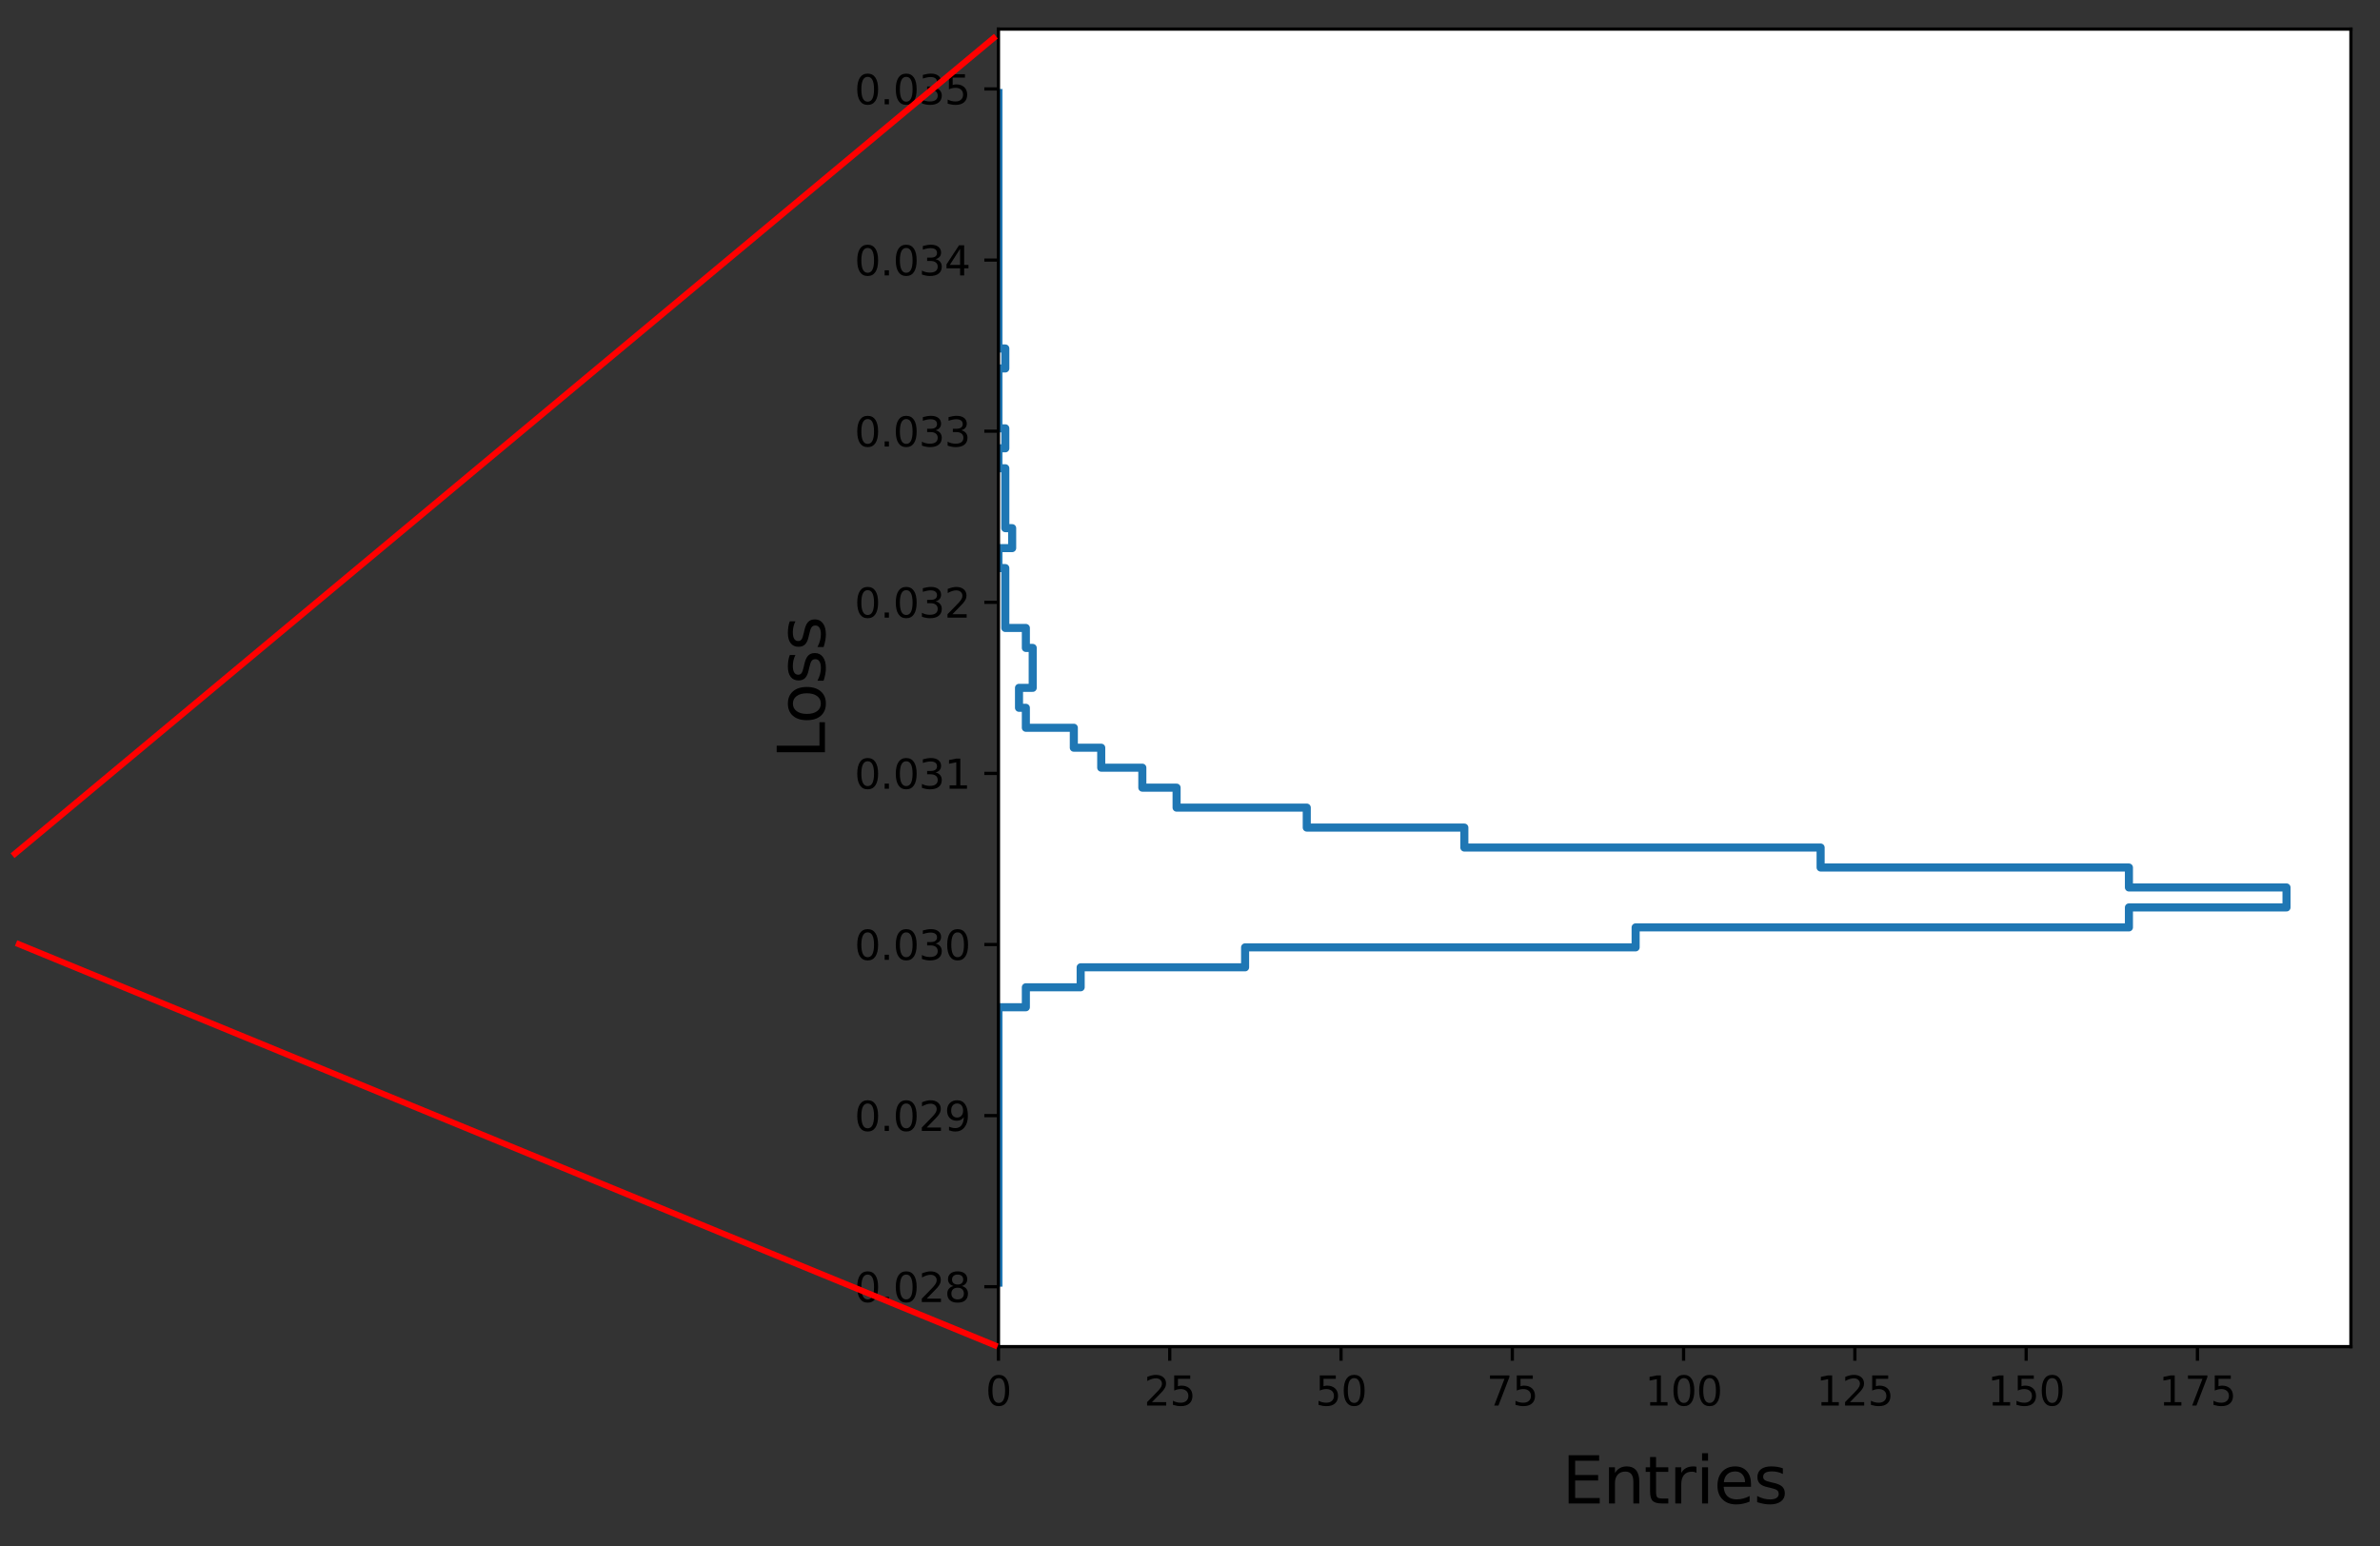 <?xml version="1.0" encoding="UTF-8" standalone="no"?>
<svg
   width="589.168pt"
   height="382.723pt"
   viewBox="0 0 589.168 382.723"
   version="1.1"
   id="svg373"
   sodipodi:docname="Energy_randomization_sources_rotated_lines.svg"
   inkscape:version="1.2.2 (b0a8486541, 2022-12-01)"
   xmlns:inkscape="http://www.inkscape.org/namespaces/inkscape"
   xmlns:sodipodi="http://sodipodi.sourceforge.net/DTD/sodipodi-0.dtd"
   xmlns:xlink="http://www.w3.org/1999/xlink"
   xmlns="http://www.w3.org/2000/svg"
   xmlns:svg="http://www.w3.org/2000/svg"
   xmlns:rdf="http://www.w3.org/1999/02/22-rdf-syntax-ns#"
   xmlns:cc="http://creativecommons.org/ns#"
   xmlns:dc="http://purl.org/dc/elements/1.1/">
  <rect x="0" y="0" width="589.168" height="382.723" fill="#333333" stroke="none"/>
  <sodipodi:namedview
     id="namedview375"
     pagecolor="#ffffff"
     bordercolor="#666666"
     borderopacity="1.0"
     inkscape:showpageshadow="2"
     inkscape:pageopacity="0.0"
     inkscape:pagecheckerboard="0"
     inkscape:deskcolor="#d1d1d1"
     inkscape:document-units="pt"
     showgrid="false"
     inkscape:zoom="0.65403889"
     inkscape:cx="213.29007"
     inkscape:cy="283.62228"
     inkscape:window-width="1600"
     inkscape:window-height="1102"
     inkscape:window-x="0"
     inkscape:window-y="107"
     inkscape:window-maximized="1"
     inkscape:current-layer="svg373" />
  <defs
     id="defs6">
    <style
       type="text/css"
       id="style4">*{stroke-linejoin: round; stroke-linecap: butt}</style>
  </defs>
  <g
     id="figure_1"
     transform="translate(184.854)">
    <g
       id="patch_1">
      <path
         d="M 0,382.723 H 404.313 V 0 H 0 Z"
         style="fill:none"
         id="path8" />
    </g>
    <g
       id="axes_1">
      <g
         id="patch_2">
        <path
           d="M 62.313,333.36 H 397.113 V 7.2 H 62.313 Z"
           style="fill:#ffffff"
           id="path11" />
      </g>
      <g
         id="matplotlib.axis_1">
        <g
           id="xtick_1">
          <g
             id="line2d_1">
            <defs
               id="defs15">
              <path
                 id="m90d84eb194"
                 d="M 0,0 V 3.5"
                 style="stroke:#000000;stroke-width:0.8" />
            </defs>
            <g
               id="g19">
              <use
                 xlink:href="#m90d84eb194"
                 x="62.313"
                 y="333.36"
                 style="stroke:#000000;stroke-width:0.8"
                 id="use17" />
            </g>
          </g>
          <g
             id="text_1">
            <!-- 0 -->
            <g
               transform="matrix(0.1,0,0,-0.1,59.132,347.958)"
               id="g27">
              <defs
                 id="defs23">
                <path
                   id="DejaVuSans-30"
                   d="m 2034,4250 q -487,0 -733,-480 -245,-479 -245,-1442 0,-959 245,-1439 246,-480 733,-480 491,0 736,480 246,480 246,1439 0,963 -246,1442 -245,480 -736,480 z m 0,500 q 785,0 1199,-621 414,-620 414,-1801 0,-1178 -414,-1799 -414,-620 -1199,-620 -784,0 -1198,620 -414,621 -414,1799 0,1181 414,1801 414,621 1198,621 z"
                   transform="scale(0.016)" />
              </defs>
              <use
                 xlink:href="#DejaVuSans-30"
                 id="use25" />
            </g>
          </g>
        </g>
        <g
           id="xtick_2">
          <g
             id="line2d_2">
            <g
               id="g33">
              <use
                 xlink:href="#m90d84eb194"
                 x="104.714"
                 y="333.36"
                 style="stroke:#000000;stroke-width:0.8"
                 id="use31" />
            </g>
          </g>
          <g
             id="text_2">
            <!-- 25 -->
            <g
               transform="matrix(0.1,0,0,-0.1,98.352,347.958)"
               id="g44">
              <defs
                 id="defs38">
                <path
                   id="DejaVuSans-32"
                   d="M 1228,531 H 3431 V 0 H 469 v 531 q 359,372 979,998 621,627 780,809 303,340 423,576 121,236 121,464 0,372 -261,606 -261,235 -680,235 -297,0 -627,-103 -329,-103 -704,-313 v 638 q 381,153 712,231 332,78 607,78 725,0 1156,-363 431,-362 431,-968 0,-288 -108,-546 -107,-257 -392,-607 -78,-91 -497,-524 Q 1991,1309 1228,531 Z"
                   transform="scale(0.016)" />
                <path
                   id="DejaVuSans-35"
                   d="M 691,4666 H 3169 V 4134 H 1269 V 2991 q 137,47 274,70 138,23 276,23 781,0 1237,-428 457,-428 457,-1159 Q 3513,744 3044,326 2575,-91 1722,-91 1428,-91 1123,-41 819,9 494,109 v 635 q 281,-153 581,-228 300,-75 634,-75 541,0 856,284 316,284 316,772 0,487 -316,771 -315,285 -856,285 -253,0 -505,-56 -251,-56 -513,-175 z"
                   transform="scale(0.016)" />
              </defs>
              <use
                 xlink:href="#DejaVuSans-32"
                 id="use40" />
              <use
                 xlink:href="#DejaVuSans-35"
                 x="63.623"
                 id="use42" />
            </g>
          </g>
        </g>
        <g
           id="xtick_3">
          <g
             id="line2d_3">
            <g
               id="g50">
              <use
                 xlink:href="#m90d84eb194"
                 x="147.116"
                 y="333.36"
                 style="stroke:#000000;stroke-width:0.8"
                 id="use48" />
            </g>
          </g>
          <g
             id="text_3">
            <!-- 50 -->
            <g
               transform="matrix(0.1,0,0,-0.1,140.753,347.958)"
               id="g57">
              <use
                 xlink:href="#DejaVuSans-35"
                 id="use53" />
              <use
                 xlink:href="#DejaVuSans-30"
                 x="63.623"
                 id="use55" />
            </g>
          </g>
        </g>
        <g
           id="xtick_4">
          <g
             id="line2d_4">
            <g
               id="g63">
              <use
                 xlink:href="#m90d84eb194"
                 x="189.517"
                 y="333.36"
                 style="stroke:#000000;stroke-width:0.8"
                 id="use61" />
            </g>
          </g>
          <g
             id="text_4">
            <!-- 75 -->
            <g
               transform="matrix(0.1,0,0,-0.1,183.154,347.958)"
               id="g73">
              <defs
                 id="defs67">
                <path
                   id="DejaVuSans-37"
                   d="M 525,4666 H 3525 V 4397 L 1831,0 H 1172 L 2766,4134 H 525 Z"
                   transform="scale(0.016)" />
              </defs>
              <use
                 xlink:href="#DejaVuSans-37"
                 id="use69" />
              <use
                 xlink:href="#DejaVuSans-35"
                 x="63.623"
                 id="use71" />
            </g>
          </g>
        </g>
        <g
           id="xtick_5">
          <g
             id="line2d_5">
            <g
               id="g79">
              <use
                 xlink:href="#m90d84eb194"
                 x="231.918"
                 y="333.36"
                 style="stroke:#000000;stroke-width:0.8"
                 id="use77" />
            </g>
          </g>
          <g
             id="text_5">
            <!-- 100 -->
            <g
               transform="matrix(0.1,0,0,-0.1,222.374,347.958)"
               id="g91">
              <defs
                 id="defs83">
                <path
                   id="DejaVuSans-31"
                   d="M 794,531 H 1825 V 4091 L 703,3866 v 575 l 1116,225 h 631 V 531 H 3481 V 0 H 794 Z"
                   transform="scale(0.016)" />
              </defs>
              <use
                 xlink:href="#DejaVuSans-31"
                 id="use85" />
              <use
                 xlink:href="#DejaVuSans-30"
                 x="63.623"
                 id="use87" />
              <use
                 xlink:href="#DejaVuSans-30"
                 x="127.246"
                 id="use89" />
            </g>
          </g>
        </g>
        <g
           id="xtick_6">
          <g
             id="line2d_6">
            <g
               id="g97">
              <use
                 xlink:href="#m90d84eb194"
                 x="274.319"
                 y="333.36"
                 style="stroke:#000000;stroke-width:0.8"
                 id="use95" />
            </g>
          </g>
          <g
             id="text_6">
            <!-- 125 -->
            <g
               transform="matrix(0.1,0,0,-0.1,264.775,347.958)"
               id="g106">
              <use
                 xlink:href="#DejaVuSans-31"
                 id="use100" />
              <use
                 xlink:href="#DejaVuSans-32"
                 x="63.623"
                 id="use102" />
              <use
                 xlink:href="#DejaVuSans-35"
                 x="127.246"
                 id="use104" />
            </g>
          </g>
        </g>
        <g
           id="xtick_7">
          <g
             id="line2d_7">
            <g
               id="g112">
              <use
                 xlink:href="#m90d84eb194"
                 x="316.72"
                 y="333.36"
                 style="stroke:#000000;stroke-width:0.8"
                 id="use110" />
            </g>
          </g>
          <g
             id="text_7">
            <!-- 150 -->
            <g
               transform="matrix(0.1,0,0,-0.1,307.177,347.958)"
               id="g121">
              <use
                 xlink:href="#DejaVuSans-31"
                 id="use115" />
              <use
                 xlink:href="#DejaVuSans-35"
                 x="63.623"
                 id="use117" />
              <use
                 xlink:href="#DejaVuSans-30"
                 x="127.246"
                 id="use119" />
            </g>
          </g>
        </g>
        <g
           id="xtick_8">
          <g
             id="line2d_8">
            <g
               id="g127">
              <use
                 xlink:href="#m90d84eb194"
                 x="359.122"
                 y="333.36"
                 style="stroke:#000000;stroke-width:0.8"
                 id="use125" />
            </g>
          </g>
          <g
             id="text_8">
            <!-- 175 -->
            <g
               transform="matrix(0.1,0,0,-0.1,349.578,347.958)"
               id="g136">
              <use
                 xlink:href="#DejaVuSans-31"
                 id="use130" />
              <use
                 xlink:href="#DejaVuSans-37"
                 x="63.623"
                 id="use132" />
              <use
                 xlink:href="#DejaVuSans-35"
                 x="127.246"
                 id="use134" />
            </g>
          </g>
        </g>
        <g
           id="text_9">
          <!-- Entries -->
          <g
             transform="matrix(0.16,0,0,-0.16,201.851,372.196)"
             id="g163">
            <defs
               id="defs147">
              <path
                 id="DejaVuSans-45"
                 d="M 628,4666 H 3578 V 4134 H 1259 V 2753 H 3481 V 2222 H 1259 V 531 H 3634 V 0 H 628 Z"
                 transform="scale(0.016)" />
              <path
                 id="DejaVuSans-6e"
                 d="M 3513,2113 V 0 h -575 v 2094 q 0,497 -194,743 -194,247 -581,247 -466,0 -735,-297 -269,-296 -269,-809 V 0 H 581 v 3500 h 578 v -544 q 207,316 486,472 280,156 646,156 603,0 912,-373 310,-373 310,-1098 z"
                 transform="scale(0.016)" />
              <path
                 id="DejaVuSans-74"
                 d="M 1172,4494 V 3500 H 2356 V 3053 H 1172 V 1153 q 0,-428 117,-550 117,-122 477,-122 h 590 V 0 H 1766 Q 1100,0 847,248 594,497 594,1153 V 3053 H 172 v 447 h 422 v 994 z"
                 transform="scale(0.016)" />
              <path
                 id="DejaVuSans-72"
                 d="m 2631,2963 q -97,56 -211,82 -114,27 -251,27 -488,0 -749,-317 -261,-317 -261,-911 V 0 H 581 v 3500 h 578 v -544 q 182,319 472,473 291,155 707,155 59,0 131,-8 72,-7 159,-23 z"
                 transform="scale(0.016)" />
              <path
                 id="DejaVuSans-69"
                 d="m 603,3500 h 575 V 0 H 603 Z m 0,1363 h 575 V 4134 H 603 Z"
                 transform="scale(0.016)" />
              <path
                 id="DejaVuSans-65"
                 d="M 3597,1894 V 1613 H 953 q 38,-594 358,-905 320,-311 892,-311 331,0 642,81 311,81 618,244 V 178 Q 3153,47 2828,-22 2503,-91 2169,-91 1331,-91 842,396 353,884 353,1716 q 0,859 464,1363 464,505 1252,505 706,0 1117,-455 411,-454 411,-1235 z m -575,169 q -6,471 -264,752 -258,282 -683,282 -481,0 -770,-272 -289,-272 -333,-766 z"
                 transform="scale(0.016)" />
              <path
                 id="DejaVuSans-73"
                 d="m 2834,3397 v -544 q -243,125 -506,187 -262,63 -544,63 -428,0 -642,-131 -214,-131 -214,-394 0,-200 153,-314 153,-114 616,-217 l 197,-44 q 612,-131 870,-370 258,-239 258,-667 0,-488 -386,-773 Q 2250,-91 1575,-91 1294,-91 989,-36 684,19 347,128 v 594 q 319,-166 628,-249 309,-82 613,-82 406,0 624,139 219,139 219,392 0,234 -158,359 -157,125 -692,241 l -200,47 q -534,112 -772,345 -237,233 -237,639 0,494 350,762 350,269 994,269 318,0 599,-47 282,-46 519,-140 z"
                 transform="scale(0.016)" />
            </defs>
            <use
               xlink:href="#DejaVuSans-45"
               id="use149" />
            <use
               xlink:href="#DejaVuSans-6e"
               x="63.184"
               id="use151" />
            <use
               xlink:href="#DejaVuSans-74"
               x="126.562"
               id="use153" />
            <use
               xlink:href="#DejaVuSans-72"
               x="165.771"
               id="use155" />
            <use
               xlink:href="#DejaVuSans-69"
               x="206.885"
               id="use157" />
            <use
               xlink:href="#DejaVuSans-65"
               x="234.668"
               id="use159" />
            <use
               xlink:href="#DejaVuSans-73"
               x="296.191"
               id="use161" />
          </g>
        </g>
      </g>
      <g
         id="matplotlib.axis_2">
        <g
           id="ytick_1">
          <g
             id="line2d_9">
            <defs
               id="defs168">
              <path
                 id="m1c016c051c"
                 d="M 0,0 H -3.5"
                 style="stroke:#000000;stroke-width:0.8" />
            </defs>
            <g
               id="g172">
              <use
                 xlink:href="#m1c016c051c"
                 x="62.313"
                 y="318.535"
                 style="stroke:#000000;stroke-width:0.8"
                 id="use170" />
            </g>
          </g>
          <g
             id="text_10">
            <!-- 0.028 -->
            <g
               transform="matrix(0.1,0,0,-0.1,26.685,322.334)"
               id="g189">
              <defs
                 id="defs177">
                <path
                   id="DejaVuSans-2e"
                   d="m 684,794 h 660 V 0 H 684 Z"
                   transform="scale(0.016)" />
                <path
                   id="DejaVuSans-38"
                   d="m 2034,2216 q -450,0 -708,-241 -257,-241 -257,-662 0,-422 257,-663 258,-241 708,-241 450,0 709,242 260,243 260,662 0,421 -258,662 -257,241 -711,241 z m -631,268 q -406,100 -633,378 -226,279 -226,679 0,559 398,884 399,325 1092,325 697,0 1094,-325 397,-325 397,-884 0,-400 -227,-679 -226,-278 -629,-378 456,-106 710,-416 255,-309 255,-755 Q 3634,634 3220,271 2806,-91 2034,-91 1263,-91 848,271 434,634 434,1313 q 0,446 256,755 257,310 713,416 z m -231,997 q 0,-362 226,-565 227,-203 636,-203 407,0 636,203 230,203 230,565 0,363 -230,566 -229,203 -636,203 -409,0 -636,-203 -226,-203 -226,-566 z"
                   transform="scale(0.016)" />
              </defs>
              <use
                 xlink:href="#DejaVuSans-30"
                 id="use179" />
              <use
                 xlink:href="#DejaVuSans-2e"
                 x="63.623"
                 id="use181" />
              <use
                 xlink:href="#DejaVuSans-30"
                 x="95.41"
                 id="use183" />
              <use
                 xlink:href="#DejaVuSans-32"
                 x="159.033"
                 id="use185" />
              <use
                 xlink:href="#DejaVuSans-38"
                 x="222.656"
                 id="use187" />
            </g>
          </g>
        </g>
        <g
           id="ytick_2">
          <g
             id="line2d_10">
            <g
               id="g195">
              <use
                 xlink:href="#m1c016c051c"
                 x="62.313"
                 y="276.176"
                 style="stroke:#000000;stroke-width:0.8"
                 id="use193" />
            </g>
          </g>
          <g
             id="text_11">
            <!-- 0.029 -->
            <g
               transform="matrix(0.1,0,0,-0.1,26.685,279.975)"
               id="g211">
              <defs
                 id="defs199">
                <path
                   id="DejaVuSans-39"
                   d="m 703,97 v 575 q 238,-113 481,-172 244,-59 479,-59 625,0 954,420 330,420 377,1277 -181,-269 -460,-413 -278,-144 -615,-144 -700,0 -1108,423 -408,424 -408,1159 0,718 425,1152 425,435 1131,435 810,0 1236,-621 427,-620 427,-1801 Q 3622,1225 3098,567 2575,-91 1691,-91 1453,-91 1209,-44 966,3 703,97 Z m 1256,1978 q 425,0 673,290 249,291 249,798 0,503 -249,795 -248,292 -673,292 -425,0 -673,-292 -248,-292 -248,-795 0,-507 248,-798 248,-290 673,-290 z"
                   transform="scale(0.016)" />
              </defs>
              <use
                 xlink:href="#DejaVuSans-30"
                 id="use201" />
              <use
                 xlink:href="#DejaVuSans-2e"
                 x="63.623"
                 id="use203" />
              <use
                 xlink:href="#DejaVuSans-30"
                 x="95.41"
                 id="use205" />
              <use
                 xlink:href="#DejaVuSans-32"
                 x="159.033"
                 id="use207" />
              <use
                 xlink:href="#DejaVuSans-39"
                 x="222.656"
                 id="use209" />
            </g>
          </g>
        </g>
        <g
           id="ytick_3">
          <g
             id="line2d_11">
            <g
               id="g217">
              <use
                 xlink:href="#m1c016c051c"
                 x="62.313"
                 y="233.818"
                 style="stroke:#000000;stroke-width:0.8"
                 id="use215" />
            </g>
          </g>
          <g
             id="text_12">
            <!-- 0.030 -->
            <g
               transform="matrix(0.1,0,0,-0.1,26.685,237.617)"
               id="g233">
              <defs
                 id="defs221">
                <path
                   id="DejaVuSans-33"
                   d="m 2597,2516 q 453,-97 707,-404 255,-306 255,-756 0,-690 -475,-1069 -475,-378 -1350,-378 -293,0 -604,58 -311,58 -642,174 v 609 q 262,-153 574,-231 313,-78 654,-78 593,0 904,234 311,234 311,681 0,413 -289,645 -289,233 -804,233 h -544 v 519 h 569 q 465,0 712,186 247,186 247,536 0,359 -255,551 -254,193 -729,193 -260,0 -557,-57 -297,-56 -653,-174 v 562 q 360,100 674,150 314,50 592,50 719,0 1137,-327 419,-326 419,-882 0,-388 -222,-655 -222,-267 -631,-370 z"
                   transform="scale(0.016)" />
              </defs>
              <use
                 xlink:href="#DejaVuSans-30"
                 id="use223" />
              <use
                 xlink:href="#DejaVuSans-2e"
                 x="63.623"
                 id="use225" />
              <use
                 xlink:href="#DejaVuSans-30"
                 x="95.41"
                 id="use227" />
              <use
                 xlink:href="#DejaVuSans-33"
                 x="159.033"
                 id="use229" />
              <use
                 xlink:href="#DejaVuSans-30"
                 x="222.656"
                 id="use231" />
            </g>
          </g>
        </g>
        <g
           id="ytick_4">
          <g
             id="line2d_12">
            <g
               id="g239">
              <use
                 xlink:href="#m1c016c051c"
                 x="62.313"
                 y="191.459"
                 style="stroke:#000000;stroke-width:0.8"
                 id="use237" />
            </g>
          </g>
          <g
             id="text_13">
            <!-- 0.031 -->
            <g
               transform="matrix(0.1,0,0,-0.1,26.685,195.258)"
               id="g252">
              <use
                 xlink:href="#DejaVuSans-30"
                 id="use242" />
              <use
                 xlink:href="#DejaVuSans-2e"
                 x="63.623"
                 id="use244" />
              <use
                 xlink:href="#DejaVuSans-30"
                 x="95.41"
                 id="use246" />
              <use
                 xlink:href="#DejaVuSans-33"
                 x="159.033"
                 id="use248" />
              <use
                 xlink:href="#DejaVuSans-31"
                 x="222.656"
                 id="use250" />
            </g>
          </g>
        </g>
        <g
           id="ytick_5">
          <g
             id="line2d_13">
            <g
               id="g258">
              <use
                 xlink:href="#m1c016c051c"
                 x="62.313"
                 y="149.101"
                 style="stroke:#000000;stroke-width:0.8"
                 id="use256" />
            </g>
          </g>
          <g
             id="text_14">
            <!-- 0.032 -->
            <g
               transform="matrix(0.1,0,0,-0.1,26.685,152.9)"
               id="g271">
              <use
                 xlink:href="#DejaVuSans-30"
                 id="use261" />
              <use
                 xlink:href="#DejaVuSans-2e"
                 x="63.623"
                 id="use263" />
              <use
                 xlink:href="#DejaVuSans-30"
                 x="95.41"
                 id="use265" />
              <use
                 xlink:href="#DejaVuSans-33"
                 x="159.033"
                 id="use267" />
              <use
                 xlink:href="#DejaVuSans-32"
                 x="222.656"
                 id="use269" />
            </g>
          </g>
        </g>
        <g
           id="ytick_6">
          <g
             id="line2d_14">
            <g
               id="g277">
              <use
                 xlink:href="#m1c016c051c"
                 x="62.313"
                 y="106.742"
                 style="stroke:#000000;stroke-width:0.8"
                 id="use275" />
            </g>
          </g>
          <g
             id="text_15">
            <!-- 0.033 -->
            <g
               transform="matrix(0.1,0,0,-0.1,26.685,110.542)"
               id="g290">
              <use
                 xlink:href="#DejaVuSans-30"
                 id="use280" />
              <use
                 xlink:href="#DejaVuSans-2e"
                 x="63.623"
                 id="use282" />
              <use
                 xlink:href="#DejaVuSans-30"
                 x="95.41"
                 id="use284" />
              <use
                 xlink:href="#DejaVuSans-33"
                 x="159.033"
                 id="use286" />
              <use
                 xlink:href="#DejaVuSans-33"
                 x="222.656"
                 id="use288" />
            </g>
          </g>
        </g>
        <g
           id="ytick_7">
          <g
             id="line2d_15">
            <g
               id="g296">
              <use
                 xlink:href="#m1c016c051c"
                 x="62.313"
                 y="64.384"
                 style="stroke:#000000;stroke-width:0.8"
                 id="use294" />
            </g>
          </g>
          <g
             id="text_16">
            <!-- 0.034 -->
            <g
               transform="matrix(0.1,0,0,-0.1,26.685,68.183)"
               id="g312">
              <defs
                 id="defs300">
                <path
                   id="DejaVuSans-34"
                   d="M 2419,4116 825,1625 h 1594 z m -166,550 h 794 V 1625 h 666 V 1100 H 3047 V 0 H 2419 V 1100 H 313 v 609 z"
                   transform="scale(0.016)" />
              </defs>
              <use
                 xlink:href="#DejaVuSans-30"
                 id="use302" />
              <use
                 xlink:href="#DejaVuSans-2e"
                 x="63.623"
                 id="use304" />
              <use
                 xlink:href="#DejaVuSans-30"
                 x="95.41"
                 id="use306" />
              <use
                 xlink:href="#DejaVuSans-33"
                 x="159.033"
                 id="use308" />
              <use
                 xlink:href="#DejaVuSans-34"
                 x="222.656"
                 id="use310" />
            </g>
          </g>
        </g>
        <g
           id="ytick_8">
          <g
             id="line2d_16">
            <g
               id="g318">
              <use
                 xlink:href="#m1c016c051c"
                 x="62.313"
                 y="22.025"
                 style="stroke:#000000;stroke-width:0.8"
                 id="use316" />
            </g>
          </g>
          <g
             id="text_17">
            <!-- 0.035 -->
            <g
               transform="matrix(0.1,0,0,-0.1,26.685,25.825)"
               id="g331">
              <use
                 xlink:href="#DejaVuSans-30"
                 id="use321" />
              <use
                 xlink:href="#DejaVuSans-2e"
                 x="63.623"
                 id="use323" />
              <use
                 xlink:href="#DejaVuSans-30"
                 x="95.41"
                 id="use325" />
              <use
                 xlink:href="#DejaVuSans-33"
                 x="159.033"
                 id="use327" />
              <use
                 xlink:href="#DejaVuSans-35"
                 x="222.656"
                 id="use329" />
            </g>
          </g>
        </g>
        <g
           id="text_18">
          <!-- Loss -->
          <g
             transform="matrix(0,-0.16,-0.16,0,19.358,187.827)"
             id="g347">
            <defs
               id="defs337">
              <path
                 id="DejaVuSans-4c"
                 d="m 628,4666 h 631 V 531 H 3531 V 0 H 628 Z"
                 transform="scale(0.016)" />
              <path
                 id="DejaVuSans-6f"
                 d="m 1959,3097 q -462,0 -731,-361 -269,-361 -269,-989 0,-628 267,-989 268,-361 733,-361 460,0 728,362 269,363 269,988 0,622 -269,986 -268,364 -728,364 z m 0,487 q 750,0 1178,-488 429,-487 429,-1349 Q 3566,888 3137,398 2709,-91 1959,-91 1206,-91 779,398 353,888 353,1747 q 0,862 426,1349 427,488 1180,488 z"
                 transform="scale(0.016)" />
            </defs>
            <use
               xlink:href="#DejaVuSans-4c"
               id="use339" />
            <use
               xlink:href="#DejaVuSans-6f"
               x="53.963"
               id="use341" />
            <use
               xlink:href="#DejaVuSans-73"
               x="115.145"
               id="use343" />
            <use
               xlink:href="#DejaVuSans-73"
               x="167.244"
               id="use345" />
          </g>
        </g>
      </g>
      <g
         id="patch_3">
        <path
           d="m 62.313,318.535 v 0 -4.942 0 -4.942 0 -4.942 0 -4.942 0 -4.942 0 -4.942 0 -4.942 0 V 279 v 0 -4.942 0 -4.942 0 -4.942 0 -4.942 0 -4.942 0 -4.942 h 6.784 v -4.942 h 13.568 v -4.942 h 40.705 v -4.942 h 96.675 v -4.942 h 122.115 V 224.64 h 39.009 v -4.942 h -39.009 v -4.942 h -76.322 v -4.942 h -88.195 v -4.942 h -39.009 v -4.942 h -32.225 v -4.942 h -8.48 v -4.942 H 87.754 v -4.942 H 80.97 v -4.942 H 69.097 v -4.942 H 67.401 V 170.28 h 3.392 v -4.942 0 -4.942 H 69.097 v -4.942 h -5.088 v -4.942 0 -4.942 0 -4.942 h -1.696 v -4.942 h 3.392 v -4.942 h -1.696 v -4.942 0 -4.942 0 -4.942 h -1.696 v -4.942 h 1.696 v -4.942 h -1.696 v -4.942 0 -4.942 0 -4.942 h 1.696 v -4.942 h -1.696 v -4.942 0 -4.942 0 -4.942 0 -4.942 0 -4.942 0 -4.942 0 -4.942 0 -4.942 0 -4.942 0 -4.942 0 -4.942 0 -4.942 0 -4.942 0"
           clip-path="url(#pbbda6e40e9)"
           style="fill:none;stroke:#1f77b4;stroke-width:2;stroke-linejoin:miter"
           id="path351" />
      </g>
      <g
         id="patch_4">
        <path
           d="M 62.313,333.36 V 7.2"
           style="fill:none;stroke:#000000;stroke-width:0.8;stroke-linecap:square;stroke-linejoin:miter"
           id="path354" />
      </g>
      <g
         id="patch_5">
        <path
           d="M 397.113,333.36 V 7.2"
           style="fill:none;stroke:#000000;stroke-width:0.8;stroke-linecap:square;stroke-linejoin:miter"
           id="path357" />
      </g>
      <g
         id="patch_6">
        <path
           d="M 62.313,333.36 H 397.113"
           style="fill:none;stroke:#000000;stroke-width:0.8;stroke-linecap:square;stroke-linejoin:miter"
           id="path360" />
      </g>
      <g
         id="patch_7">
        <path
           d="M 62.313,7.2 H 397.113"
           style="fill:none;stroke:#000000;stroke-width:0.8;stroke-linecap:square;stroke-linejoin:miter"
           id="path363" />
      </g>
    </g>
  </g>
  <defs
     id="defs371">
    <clipPath
       id="pbbda6e40e9">
      <rect
         x="62.313"
         y="7.2"
         width="334.8"
         height="326.16"
         id="rect368" />
    </clipPath>
  </defs>
  <path
     style="fill:none;fill-rule:evenodd;stroke:#ff0000;stroke-width:1.5;stroke-linecap:butt;stroke-linejoin:miter;stroke-dasharray:none;stroke-opacity:1"
     d="M 3.106,211.838 246.53,8.96"
     id="path658"
     sodipodi:nodetypes="cc" />
  <path
     style="fill:none;fill-rule:evenodd;stroke:#ff0000;stroke-width:1.5;stroke-linecap:butt;stroke-linejoin:miter;stroke-dasharray:none;stroke-opacity:1"
     d="M 3.98,233.472 246.938,333.33"
     id="path660"
     sodipodi:nodetypes="cc" />
</svg>

